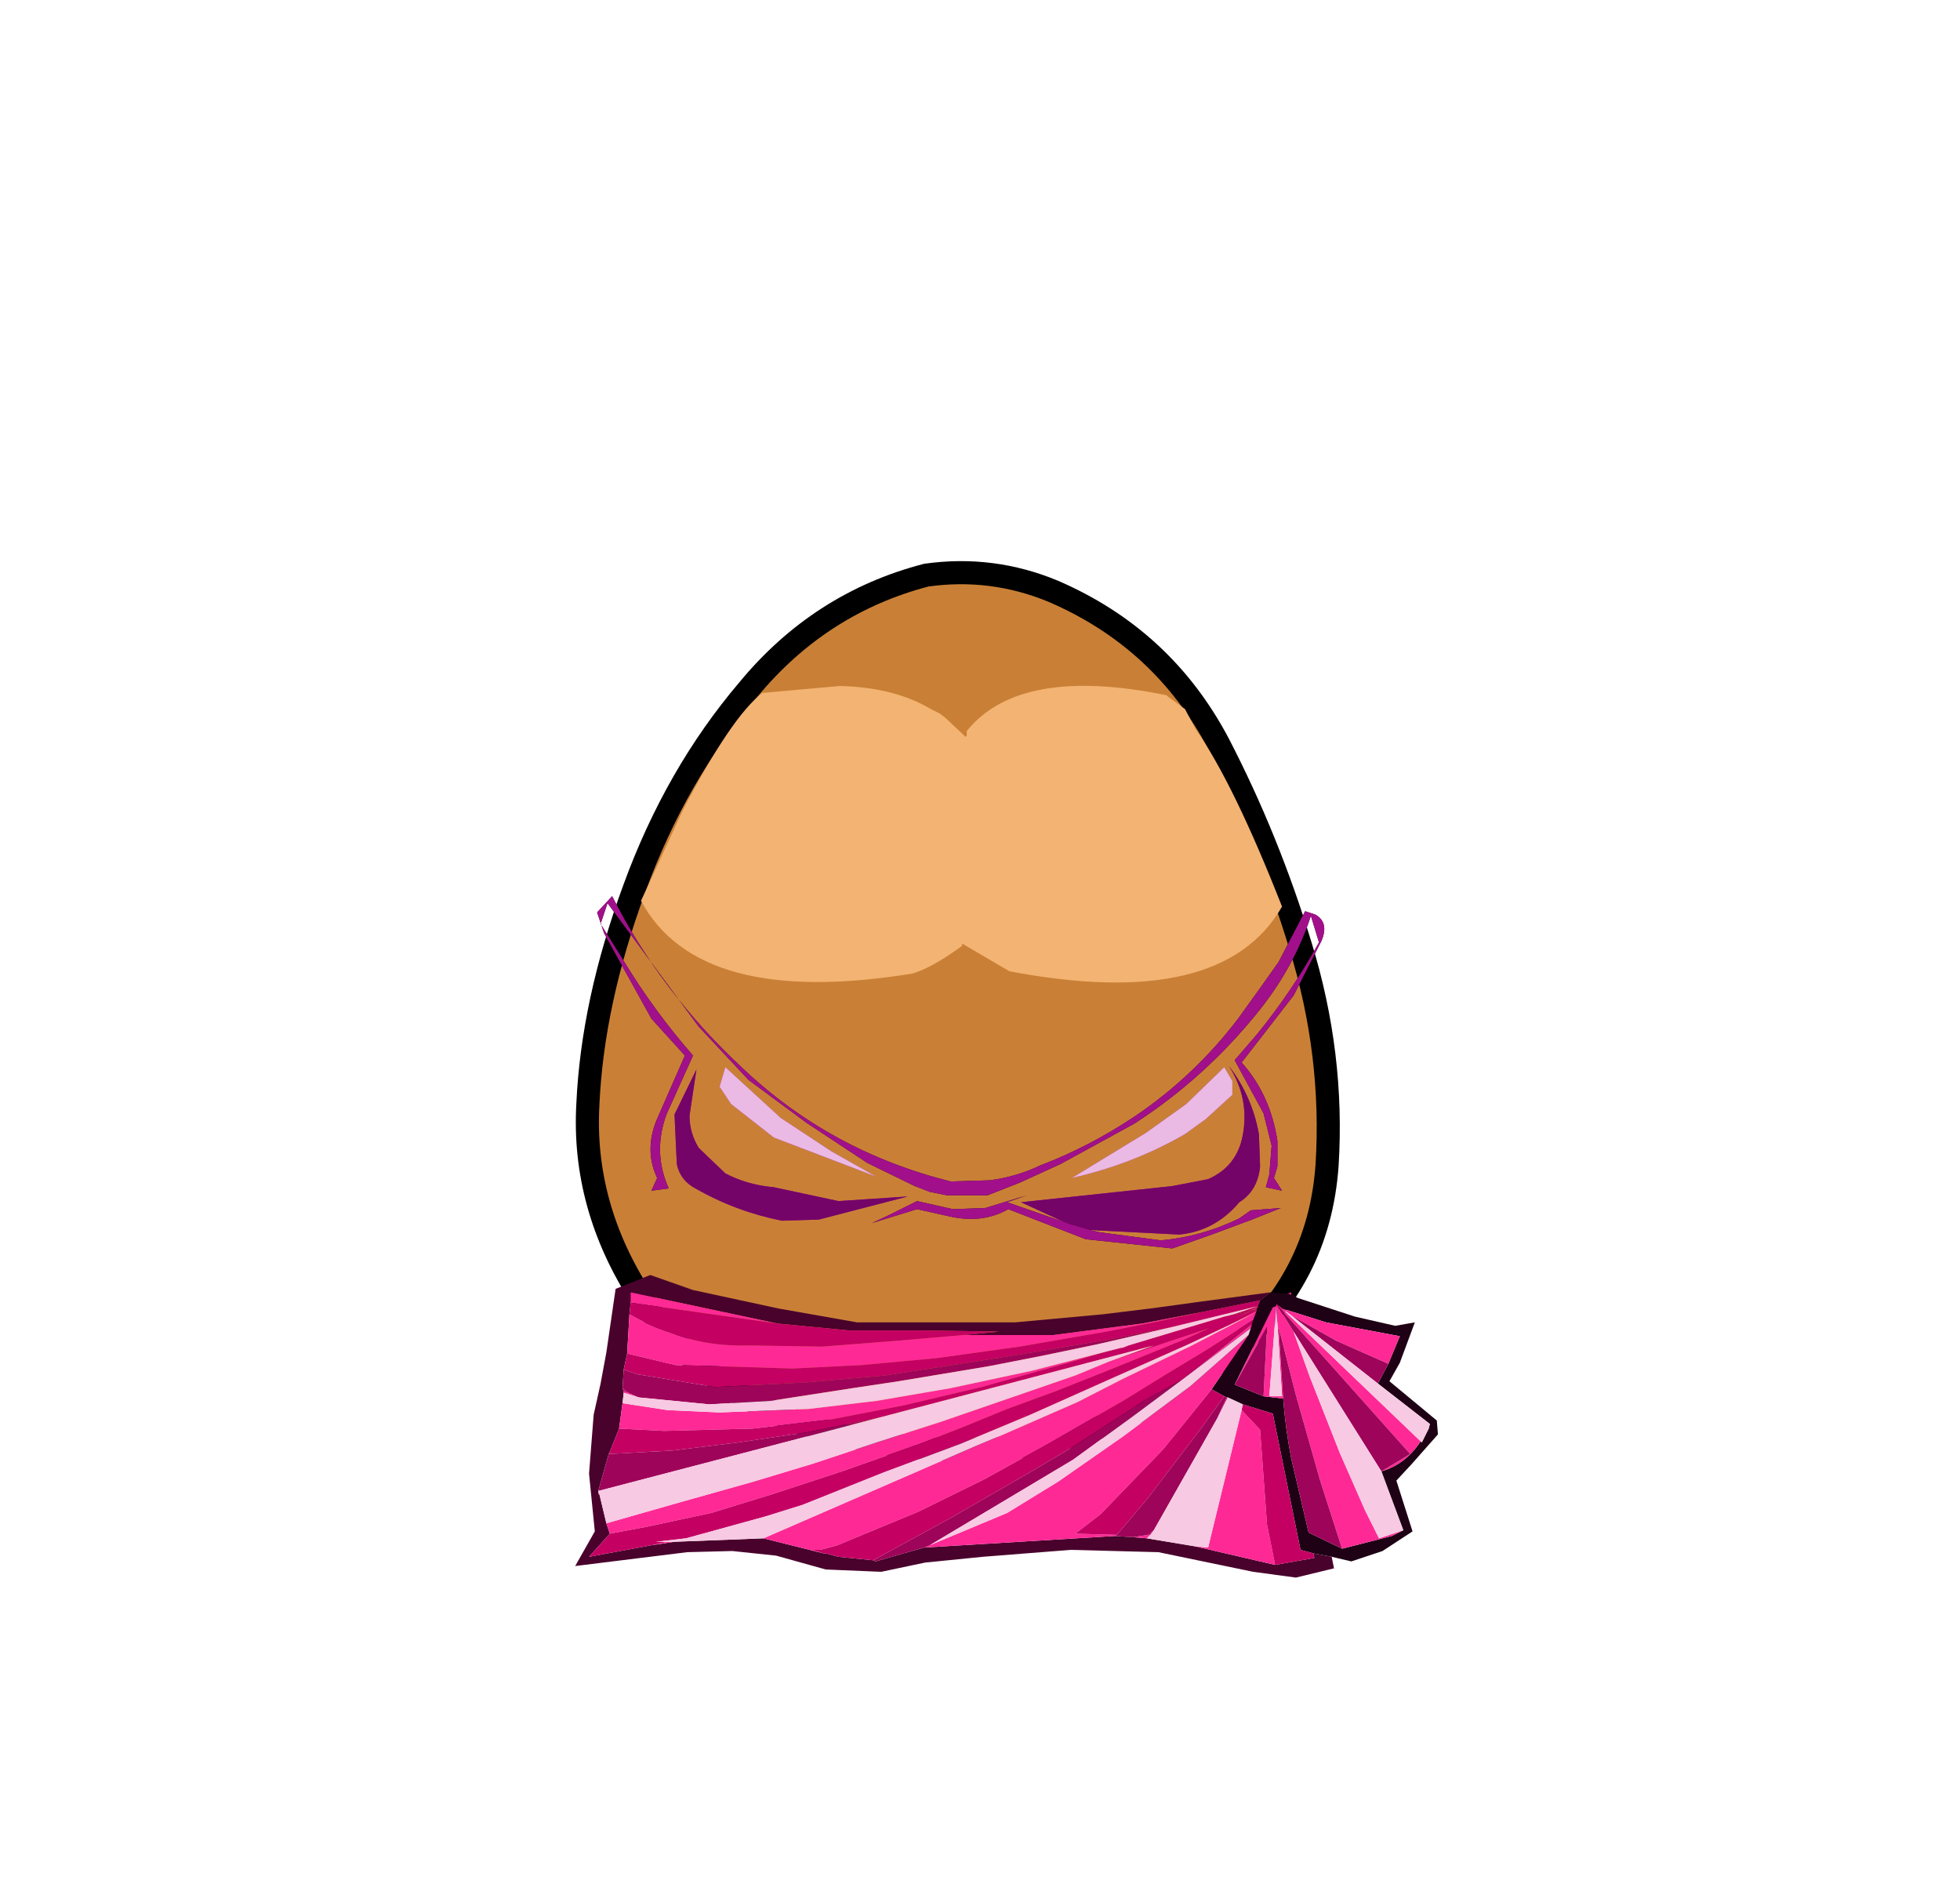 <?xml version="1.0" encoding="UTF-8" standalone="no"?>
<svg xmlns:xlink="http://www.w3.org/1999/xlink" height="82.0px" width="84.85px" xmlns="http://www.w3.org/2000/svg">
  <g transform="matrix(1.0, 0.0, 0.0, 1.0, 37.4, 42.25)">
    <use height="38.95" transform="matrix(1.0, 0.0, 0.0, 1.0, -12.45, -17.95)" width="33.05" xlink:href="#sprite0"/>
    <use height="29.5" transform="matrix(1.0, 0.0, 0.0, 1.0, -12.5, -3.45)" width="37.35" xlink:href="#shape3"/>
  </g>
  <defs>
    <g id="sprite0" transform="matrix(1.0, 0.0, 0.0, 1.0, 16.5, 19.5)">
      <use height="38.0" transform="matrix(1.0, 0.0, 0.0, 1.0, -16.0, -19.0)" width="32.05" xlink:href="#sprite1"/>
      <use height="38.95" transform="matrix(1.0, 0.0, 0.0, 1.0, -16.5, -19.5)" width="33.05" xlink:href="#sprite2"/>
      <use height="12.85" transform="matrix(1.0, 0.0, 0.0, 1.0, -13.7, -14.1)" width="27.75" xlink:href="#shape2"/>
    </g>
    <g id="sprite1" transform="matrix(1.0, 0.0, 0.0, 1.0, -0.05, 0.0)">
      <use height="38.0" transform="matrix(1.0, 0.0, 0.0, 1.0, 0.05, 0.0)" width="32.05" xlink:href="#shape0"/>
    </g>
    <g id="shape0" transform="matrix(1.0, 0.0, 0.0, 1.0, -0.05, 0.0)">
      <path d="M27.35 7.4 Q29.5 11.55 30.9 16.15 32.35 20.85 32.05 25.65 31.7 30.6 27.85 33.75 24.05 36.95 19.1 37.8 L16.5 38.0 Q12.9 38.0 9.45 36.85 4.8 35.25 2.35 31.35 -0.2 27.4 0.05 23.0 0.25 18.6 2.05 13.7 3.85 8.75 7.0 5.05 10.1 1.3 14.7 0.1 L16.5 0.0 Q18.4 0.05 20.2 0.8 24.95 2.85 27.35 7.4" fill="#c98036" fill-rule="evenodd" stroke="none"/>
    </g>
    <g id="sprite2" transform="matrix(1.0, 0.0, 0.0, 1.0, 0.45, 0.5)">
      <use height="38.95" transform="matrix(1.0, 0.0, 0.0, 1.0, -0.45, -0.5)" width="33.05" xlink:href="#shape1"/>
    </g>
    <g id="shape1" transform="matrix(1.0, 0.0, 0.0, 1.0, 0.45, 0.5)">
      <path d="M27.35 7.4 Q24.95 2.85 20.2 0.8 17.55 -0.3 14.7 0.1 10.1 1.3 7.0 5.05 3.85 8.75 2.05 13.7 0.25 18.6 0.05 23.0 -0.2 27.4 2.35 31.35 4.8 35.25 9.45 36.85 14.1 38.4 19.1 37.8 24.05 36.95 27.85 33.75 31.7 30.6 32.05 25.65 32.35 20.85 30.9 16.15 29.5 11.55 27.35 7.4 Z" fill="none" stroke="#000000" stroke-linecap="round" stroke-linejoin="round" stroke-width="1.0"/>
    </g>
    <g id="shape2" transform="matrix(1.0, 0.0, 0.0, 1.0, 13.7, 14.1)">
      <path d="M9.85 -13.1 L10.3 -12.25 Q11.95 -9.9 14.05 -4.55 11.45 0.0 2.25 -1.75 L0.2 -2.95 0.2 -2.85 Q-1.1 -1.9 -1.95 -1.65 -11.2 -0.15 -13.7 -4.8 L-11.9 -8.7 Q-9.8 -12.75 -8.45 -13.8 L-5.1 -14.1 Q-2.75 -14.05 -1.15 -13.1 L-0.75 -12.9 -0.5 -12.7 0.35 -11.9 0.4 -11.95 0.4 -12.15 Q2.7 -15.0 9.05 -13.7 L9.1 -13.65 9.85 -13.1" fill="#f3b372" fill-rule="evenodd" stroke="none"/>
    </g>
    <g id="shape3" transform="matrix(1.0, 0.0, 0.0, 1.0, 12.5, 3.45)">
      <path d="M18.1 9.3 L17.4 9.15 17.55 8.6 17.65 7.35 17.3 5.95 16.05 3.65 17.0 2.55 Q18.55 0.65 19.7 -1.45 L19.35 -2.6 Q18.65 -0.45 17.15 1.45 14.8 4.4 11.7 6.4 L8.5 8.15 6.75 8.95 5.35 9.5 3.6 9.5 2.85 9.35 2.2 9.1 0.15 8.1 -2.5 6.35 -5.0 4.5 -7.15 2.2 -11.1 -3.15 -11.4 -2.25 -10.4 -0.65 Q-9.1 1.5 -7.4 3.45 L-8.55 6.0 Q-9.15 7.65 -8.45 9.2 L-9.2 9.3 -8.95 8.75 Q-9.5 7.6 -9.0 6.3 L-7.75 3.45 -9.2 1.85 -11.25 -1.85 -11.55 -2.75 -10.9 -3.45 Q-8.8 0.7 -5.25 4.0 -1.45 7.6 3.75 8.9 L5.45 8.85 Q6.6 8.7 7.65 8.2 9.75 7.4 11.7 6.1 14.3 4.35 16.2 1.85 L17.1 0.6 17.95 -0.6 18.55 -1.75 19.1 -2.8 19.55 -2.65 Q20.15 -2.3 19.8 -1.5 L18.6 0.85 16.35 3.75 Q17.6 5.15 17.9 7.15 L17.9 8.25 17.75 8.75 18.1 9.3 M18.05 10.05 L16.8 10.55 15.05 11.2 13.35 11.8 9.6 11.4 6.25 10.1 Q5.1 10.75 3.65 10.4 L2.3 10.1 0.35 10.7 1.1 10.35 2.3 9.75 3.85 10.1 5.25 10.05 7.05 9.5 6.2 9.8 8.65 10.65 8.9 10.75 9.6 10.95 9.75 11.0 10.2 11.1 12.85 11.45 Q14.6 11.3 16.25 10.5 L16.75 10.15 18.05 10.05 M22.25 17.65 L22.7 16.8 23.2 15.6 20.0 15.0 18.1 14.4 18.05 14.35 17.85 14.2 17.85 14.3 17.7 14.35 16.05 17.7 17.3 18.2 18.15 18.3 Q18.25 19.6 18.5 20.9 L19.25 24.1 20.7 24.8 22.85 24.25 23.35 24.0 22.4 21.45 Q23.45 21.15 24.1 20.15 L24.15 20.2 24.45 19.6 24.5 19.4 22.25 17.65 M18.8 13.95 L21.25 14.75 23.0 15.15 23.85 15.0 23.2 16.75 22.75 17.55 24.8 19.25 24.85 19.85 23.7 21.15 23.05 21.85 23.75 24.05 22.45 24.9 21.1 25.35 20.25 25.15 19.45 25.0 18.9 24.85 17.7 18.95 16.4 18.55 15.75 18.25 15.7 18.25 15.6 18.2 15.05 17.9 16.65 15.55 16.75 15.25 16.8 15.05 16.85 14.9 17.0 14.5 17.0 14.45 17.0 14.4 17.05 14.35 17.05 14.3 17.15 14.05 17.6 13.7 18.3 13.75 18.8 13.95" fill="#1e0114" fill-rule="evenodd" stroke="none"/>
      <path d="M18.1 9.3 L17.75 8.75 17.9 8.25 17.9 7.15 Q17.6 5.15 16.35 3.75 L18.6 0.85 19.8 -1.5 Q20.15 -2.3 19.55 -2.65 L19.1 -2.8 18.55 -1.75 17.95 -0.6 17.1 0.6 16.2 1.85 Q14.3 4.35 11.7 6.1 9.75 7.4 7.65 8.2 6.6 8.7 5.45 8.85 L3.75 8.9 Q-1.45 7.6 -5.25 4.0 -8.8 0.7 -10.9 -3.45 L-11.55 -2.75 -11.25 -1.85 -9.2 1.85 -7.75 3.45 -9.0 6.3 Q-9.5 7.6 -8.95 8.75 L-9.2 9.3 -8.45 9.2 Q-9.15 7.65 -8.55 6.0 L-7.4 3.45 Q-9.1 1.5 -10.4 -0.65 L-11.4 -2.25 -11.1 -3.15 -7.15 2.2 -5.0 4.5 -2.5 6.35 0.15 8.1 2.2 9.1 2.85 9.35 3.6 9.5 5.35 9.5 6.75 8.95 8.5 8.15 11.7 6.4 Q14.8 4.4 17.15 1.45 18.65 -0.45 19.35 -2.6 L19.7 -1.45 Q18.55 0.65 17.0 2.55 L16.05 3.65 17.3 5.95 17.65 7.35 17.55 8.6 17.4 9.15 18.1 9.3 20.55 10.15 20.15 10.7 18.05 10.05 20.15 10.7 20.55 10.15 18.1 9.3 M0.35 10.7 L2.3 10.1 3.65 10.4 Q5.1 10.75 6.25 10.1 L9.6 11.4 13.35 11.8 15.05 11.2 16.8 10.55 18.05 10.05 16.75 10.15 16.25 10.5 Q14.6 11.3 12.85 11.45 L10.2 11.1 9.75 11.0 13.65 11.2 Q15.2 11.05 16.25 9.8 17.05 9.3 17.15 8.25 L17.1 6.85 Q16.8 5.2 15.8 3.9 16.7 5.3 16.4 6.9 16.15 8.25 14.9 8.8 L13.35 9.1 6.8 9.8 8.65 10.65 6.2 9.8 7.05 9.5 5.25 10.05 3.85 10.1 2.3 9.75 1.1 10.35 0.35 10.7 -1.55 11.2 -2.5 11.25 -5.0 11.0 -8.85 10.1 -5.2 11.2 Q-3.45 11.45 -1.65 11.2 L-1.55 11.2 -1.65 11.2 Q-3.45 11.45 -5.2 11.2 L-8.85 10.1 -5.0 11.0 -2.5 11.25 -1.55 11.2 0.35 10.7 M15.95 4.55 L15.6 3.95 13.95 5.55 12.2 6.8 9.0 8.75 Q11.65 8.15 13.9 6.85 L14.8 6.2 15.95 5.15 15.95 4.55 M-6.25 4.8 L-5.75 5.55 -3.9 7.0 0.55 8.7 -1.4 7.6 -3.6 6.15 -6.0 3.95 -6.25 4.8 M-7.25 4.05 L-8.2 6.0 -8.1 8.15 Q-7.95 8.85 -7.3 9.2 -5.55 10.2 -3.55 10.6 L-1.95 10.55 1.9 9.55 -1.1 9.75 -3.9 9.15 Q-5.05 9.05 -6.0 8.55 L-7.15 7.45 Q-7.55 6.8 -7.55 6.05 L-7.25 4.05 M-8.85 10.1 L-9.6 10.15 -11.0 10.5 -11.6 10.8 -12.0 10.2 -10.05 9.5 -9.2 9.3 -10.05 9.5 -12.0 10.2 -11.6 10.8 -11.0 10.5 -9.6 10.15 -8.85 10.1" fill="#a1108a" fill-rule="evenodd" stroke="none"/>
      <path d="M8.65 10.65 L6.8 9.8 13.35 9.1 14.9 8.8 Q16.15 8.25 16.4 6.9 16.7 5.3 15.8 3.9 16.8 5.2 17.1 6.85 L17.15 8.25 Q17.05 9.3 16.25 9.8 15.2 11.05 13.65 11.2 L9.75 11.0 9.6 10.95 8.9 10.75 8.65 10.65 M-7.25 4.05 L-7.55 6.05 Q-7.55 6.8 -7.15 7.45 L-6.0 8.55 Q-5.05 9.05 -3.9 9.15 L-1.1 9.75 1.9 9.55 -1.95 10.55 -3.55 10.6 Q-5.55 10.2 -7.3 9.2 -7.95 8.85 -8.1 8.15 L-8.2 6.0 -7.25 4.05" fill="#750468" fill-rule="evenodd" stroke="none"/>
      <path d="M15.95 4.55 L15.95 5.15 14.8 6.2 13.9 6.85 Q11.65 8.15 9.0 8.75 L12.2 6.8 13.95 5.55 15.6 3.95 15.95 4.55 M-6.25 4.8 L-6.0 3.95 -3.6 6.15 -1.4 7.6 0.55 8.7 -3.9 7.0 -5.75 5.55 -6.25 4.8" fill="#eab9e4" fill-rule="evenodd" stroke="none"/>
      <path d="M20.25 25.15 L20.35 25.65 18.7 26.05 16.85 25.8 12.75 24.95 8.95 24.85 5.15 25.15 2.65 25.4 0.75 25.8 -1.65 25.7 -3.8 25.1 -5.7 24.9 -7.65 24.95 -12.5 25.55 -11.65 24.05 -11.9 21.55 -11.7 19.0 -11.4 17.65 -11.15 16.3 -10.75 13.55 -9.25 12.95 -7.4 13.6 -3.7 14.4 -0.3 15.0 2.95 15.0 6.55 15.0 10.35 14.65 12.4 14.4 14.6 14.1 17.6 13.7 17.15 14.05 14.65 14.55 12.05 15.05 8.2 15.55 4.3 15.55 5.85 15.4 2.6 15.35 -0.65 15.35 -3.75 15.05 -10.1 13.7 -10.1 14.15 -10.15 14.65 -10.25 16.35 -10.4 17.05 -10.45 17.85 -10.4 18.0 -10.4 18.05 -10.45 18.5 -10.6 19.6 -11.0 20.6 -11.05 20.7 -11.5 22.3 -11.5 22.35 -11.5 22.45 -11.45 22.45 -11.15 23.7 -11.0 24.15 -11.9 25.15 -9.2 24.65 -8.2 24.5 -4.35 24.35 -1.75 25.0 -1.65 25.0 -1.1 25.15 0.4 25.3 0.5 25.35 2.6 24.75 10.85 24.25 11.65 24.3 12.25 24.35 14.35 24.7 17.8 25.5 19.5 25.2 19.45 25.0 20.25 25.15 M18.3 13.75 L18.35 13.75 18.5 13.8 18.8 13.95 18.3 13.75" fill="#49022c" fill-rule="evenodd" stroke="none"/>
      <path d="M22.7 16.8 L22.6 16.75 20.45 15.8 18.5 14.7 18.1 14.4 20.0 15.0 23.2 15.6 22.7 16.8 M18.35 13.75 L18.5 13.7 18.5 13.8 18.35 13.75 M24.1 20.15 Q23.45 21.15 22.4 21.45 L23.65 20.7 17.85 14.2 18.6 15.4 19.3 17.35 20.6 20.65 21.7 23.15 22.3 24.35 23.35 24.0 22.85 24.25 20.7 24.8 19.75 21.85 18.7 18.15 17.95 15.2 18.15 18.3 17.3 18.2 17.45 15.2 16.05 17.7 17.7 14.35 17.85 14.3 17.85 14.2 18.05 14.35 18.1 14.4 24.1 20.15 M10.55 16.25 L8.85 16.75 5.1 17.8 1.7 18.6 -1.4 19.2 -4.8 19.6 -8.65 19.7 -10.6 19.6 -10.45 18.5 -8.5 18.8 -6.25 18.9 -2.4 18.75 0.55 18.4 3.75 17.85 7.25 17.1 10.55 16.25 M10.6 16.7 L14.95 15.25 13.85 15.75 10.4 17.15 8.25 18.0 6.2 18.75 4.25 19.55 2.45 20.25 -0.95 21.45 -4.0 22.45 -6.6 23.25 -9.4 23.85 -11.0 24.15 -11.15 23.7 -8.0 22.8 -4.8 21.9 -2.15 21.1 0.55 20.2 3.35 19.3 6.25 18.3 9.15 17.3 10.6 16.7 M-9.2 24.65 L-8.5 24.5 -8.2 24.5 -9.2 24.65 M15.85 15.1 L17.0 14.5 16.85 14.9 14.9 16.15 13.0 17.3 11.3 18.35 8.0 20.25 5.2 21.8 2.35 23.2 -1.15 24.65 -1.9 24.85 -2.25 24.85 -1.75 25.0 -4.35 24.35 4.85 20.35 6.05 19.85 9.25 18.45 11.2 17.45 14.2 16.0 16.9 14.6 15.85 15.1 M16.8 14.5 L16.0 14.85 16.65 14.55 16.8 14.5 M-9.75 18.25 L-10.4 18.05 -10.4 18.0 -10.2 18.05 -9.75 18.25 M-10.15 14.65 Q-9.3 15.15 -8.35 15.45 -6.85 16.05 -5.0 16.0 L-1.8 16.05 1.4 15.8 4.3 15.55 8.2 15.55 12.05 15.05 14.65 14.55 12.55 15.0 10.5 15.4 6.75 16.05 3.15 16.55 -0.1 16.85 -3.1 17.0 -6.3 16.9 -8.15 16.85 -10.25 16.35 -10.15 14.65 M-3.75 15.05 L-10.1 14.15 -10.1 13.7 -3.75 15.05 M2.6 24.75 L2.75 24.7 2.85 24.65 6.2 23.25 8.4 21.9 11.2 19.95 14.15 17.75 16.65 15.55 15.05 17.9 12.95 20.5 10.25 23.3 9.15 24.15 10.95 24.2 10.85 24.25 2.6 24.75 M16.9 14.45 L16.7 14.5 17.05 14.35 17.0 14.4 16.9 14.45 M16.8 15.05 L16.75 15.25 13.75 17.5 16.8 15.05 M17.85 14.3 L17.55 18.2 18.1 18.2 17.85 14.3 M11.65 24.3 L12.3 24.2 12.4 24.2 12.25 24.35 11.65 24.3 M14.35 24.7 L14.9 24.75 16.35 18.8 17.15 19.65 17.45 23.75 17.8 25.5 14.35 24.7" fill="#ff2995" fill-rule="evenodd" stroke="none"/>
      <path d="M-10.6 19.6 L-8.65 19.7 -4.8 19.6 -1.4 19.2 1.7 18.6 5.1 17.8 8.85 16.75 10.55 16.25 10.95 16.15 11.15 16.1 11.2 16.1 11.45 16.0 15.6 14.75 16.65 14.55 16.0 14.85 16.8 14.5 17.0 14.45 17.0 14.5 15.85 15.1 14.05 15.95 10.45 17.55 7.2 19.0 4.2 20.25 0.85 21.5 -2.65 22.9 -4.25 23.4 -7.7 24.35 -9.0 24.5 -8.5 24.5 -9.2 24.65 -11.9 25.15 -11.0 24.15 -9.4 23.85 -6.6 23.25 -4.0 22.45 -0.95 21.45 2.45 20.25 4.25 19.55 6.2 18.75 8.25 18.0 10.4 17.15 13.85 15.75 14.95 15.25 10.6 16.7 12.55 16.0 0.75 19.1 -2.4 19.75 -5.45 20.2 -8.3 20.55 -11.05 20.7 -11.0 20.6 -10.6 19.6 M4.3 15.55 L1.4 15.8 -1.8 16.05 -5.0 16.0 Q-6.85 16.05 -8.35 15.45 -9.3 15.15 -10.15 14.65 L-10.1 14.15 -3.75 15.05 -0.65 15.35 2.6 15.35 5.85 15.4 4.3 15.55 M-10.25 16.35 L-8.15 16.85 -6.3 16.9 -3.1 17.0 -0.1 16.85 3.15 16.55 6.75 16.05 10.5 15.4 12.55 15.0 14.65 14.55 17.15 14.05 17.05 14.3 17.05 14.35 16.7 14.5 16.0 14.65 17.05 14.3 13.35 15.2 10.55 15.75 7.0 16.35 4.8 16.7 0.9 17.3 -2.5 17.6 -6.45 17.8 -9.8 17.25 -10.4 17.05 -10.25 16.35 M-10.45 17.85 L-10.2 18.05 -10.4 18.0 -10.45 17.85 M13.75 17.5 L12.2 18.35 8.95 20.45 7.0 21.6 3.7 23.5 0.4 25.3 -1.1 25.15 -1.65 25.0 -1.75 25.0 -2.25 24.85 -1.9 24.85 -1.15 24.65 2.35 23.2 5.2 21.8 8.0 20.25 11.3 18.35 13.0 17.3 14.9 16.15 16.85 14.9 16.8 15.05 13.75 17.5 M10.95 24.2 L9.15 24.15 10.25 23.3 12.95 20.5 15.05 17.9 15.6 18.2 14.55 19.65 12.3 22.6 10.95 24.2 M17.0 14.45 L16.9 14.45 17.0 14.4 17.0 14.45 M15.7 18.25 L15.75 18.25 15.3 19.15 15.7 18.25 M16.4 18.55 L17.7 18.95 18.9 24.85 19.45 25.0 19.5 25.2 17.8 25.5 17.45 23.75 17.15 19.65 16.35 18.8 16.4 18.55 M12.4 24.2 L12.3 24.2 12.55 24.0 12.4 24.2" fill="#c40063" fill-rule="evenodd" stroke="none"/>
      <path d="M18.5 14.7 L20.45 15.8 22.6 16.75 22.7 16.8 22.25 17.65 18.5 14.7 M20.7 24.8 L19.25 24.1 18.5 20.9 Q18.25 19.6 18.15 18.3 L17.95 15.2 18.7 18.15 19.75 21.85 20.7 24.8 M17.3 18.2 L16.05 17.7 17.45 15.2 17.3 18.2 M17.85 14.2 L23.65 20.7 22.4 21.45 18.6 15.4 17.85 14.2 M-11.05 20.7 L-8.3 20.55 -5.45 20.2 -2.4 19.75 0.75 19.1 -11.5 22.3 -11.05 20.7 M17.0 14.45 L16.8 14.5 16.65 14.55 15.6 14.75 16.0 14.65 16.7 14.5 16.9 14.45 17.0 14.45 M13.35 15.2 L10.1 15.95 7.7 16.45 5.4 16.9 1.5 17.55 -0.5 17.85 -4.05 18.4 -6.7 18.55 -9.75 18.25 -10.2 18.05 -10.45 17.85 -10.4 17.05 -9.8 17.25 -6.45 17.8 -2.5 17.6 0.9 17.3 4.8 16.7 7.0 16.35 10.55 15.75 13.35 15.2 M2.85 24.65 L2.75 24.7 2.6 24.75 0.5 25.35 0.4 25.3 3.7 23.5 7.0 21.6 8.95 20.45 12.2 18.35 13.75 17.5 11.6 19.1 9.05 20.95 5.7 22.95 2.85 24.65 M10.85 24.25 L10.95 24.2 12.3 22.6 14.55 19.65 15.6 18.2 15.7 18.25 15.3 19.15 12.55 24.0 12.3 24.2 11.65 24.3 10.85 24.25 M-11.45 22.45 L-11.5 22.45 -11.5 22.35 -11.45 22.45" fill="#9e0459" fill-rule="evenodd" stroke="none"/>
      <path d="M18.5 14.7 L22.25 17.65 24.5 19.4 24.45 19.6 24.15 20.2 24.1 20.15 18.1 14.4 18.5 14.7 M22.4 21.45 L23.35 24.0 22.3 24.35 21.7 23.15 20.6 20.65 19.3 17.35 18.6 15.4 22.4 21.45 M0.75 19.1 L12.55 16.0 10.6 16.7 9.15 17.3 6.25 18.3 3.35 19.3 0.55 20.2 -2.15 21.1 -4.8 21.9 -8.0 22.8 -11.15 23.7 -11.45 22.45 -11.5 22.35 -11.5 22.3 0.75 19.1 M-8.5 24.5 L-9.0 24.5 -7.7 24.35 -4.25 23.4 -2.65 22.9 0.85 21.5 4.2 20.25 7.2 19.0 10.45 17.55 14.05 15.95 15.85 15.1 16.9 14.6 14.2 16.0 11.2 17.45 9.25 18.45 6.05 19.85 4.85 20.35 -4.35 24.35 -8.2 24.5 -8.5 24.5 M15.6 14.75 L11.45 16.0 11.2 16.1 11.15 16.1 10.95 16.15 10.55 16.25 7.25 17.1 3.75 17.85 0.55 18.4 -2.4 18.75 -6.25 18.9 -8.5 18.8 -10.45 18.5 -10.4 18.05 -9.75 18.25 -6.7 18.55 -4.05 18.4 -0.5 17.85 1.5 17.55 5.4 16.9 7.7 16.45 10.1 15.95 13.35 15.2 17.05 14.3 16.0 14.65 15.6 14.75 M2.85 24.65 L5.7 22.95 9.05 20.95 11.6 19.1 13.75 17.5 16.75 15.25 16.65 15.55 14.15 17.75 11.2 19.95 8.4 21.9 6.2 23.25 2.85 24.65 M15.75 18.25 L16.4 18.55 16.35 18.8 14.9 24.75 14.35 24.7 12.25 24.35 12.4 24.2 12.55 24.0 15.3 19.15 15.75 18.25 M17.85 14.3 L18.1 18.2 17.55 18.2 17.85 14.3" fill="#f7c9e2" fill-rule="evenodd" stroke="none"/>
    </g>
  </defs>
</svg>
